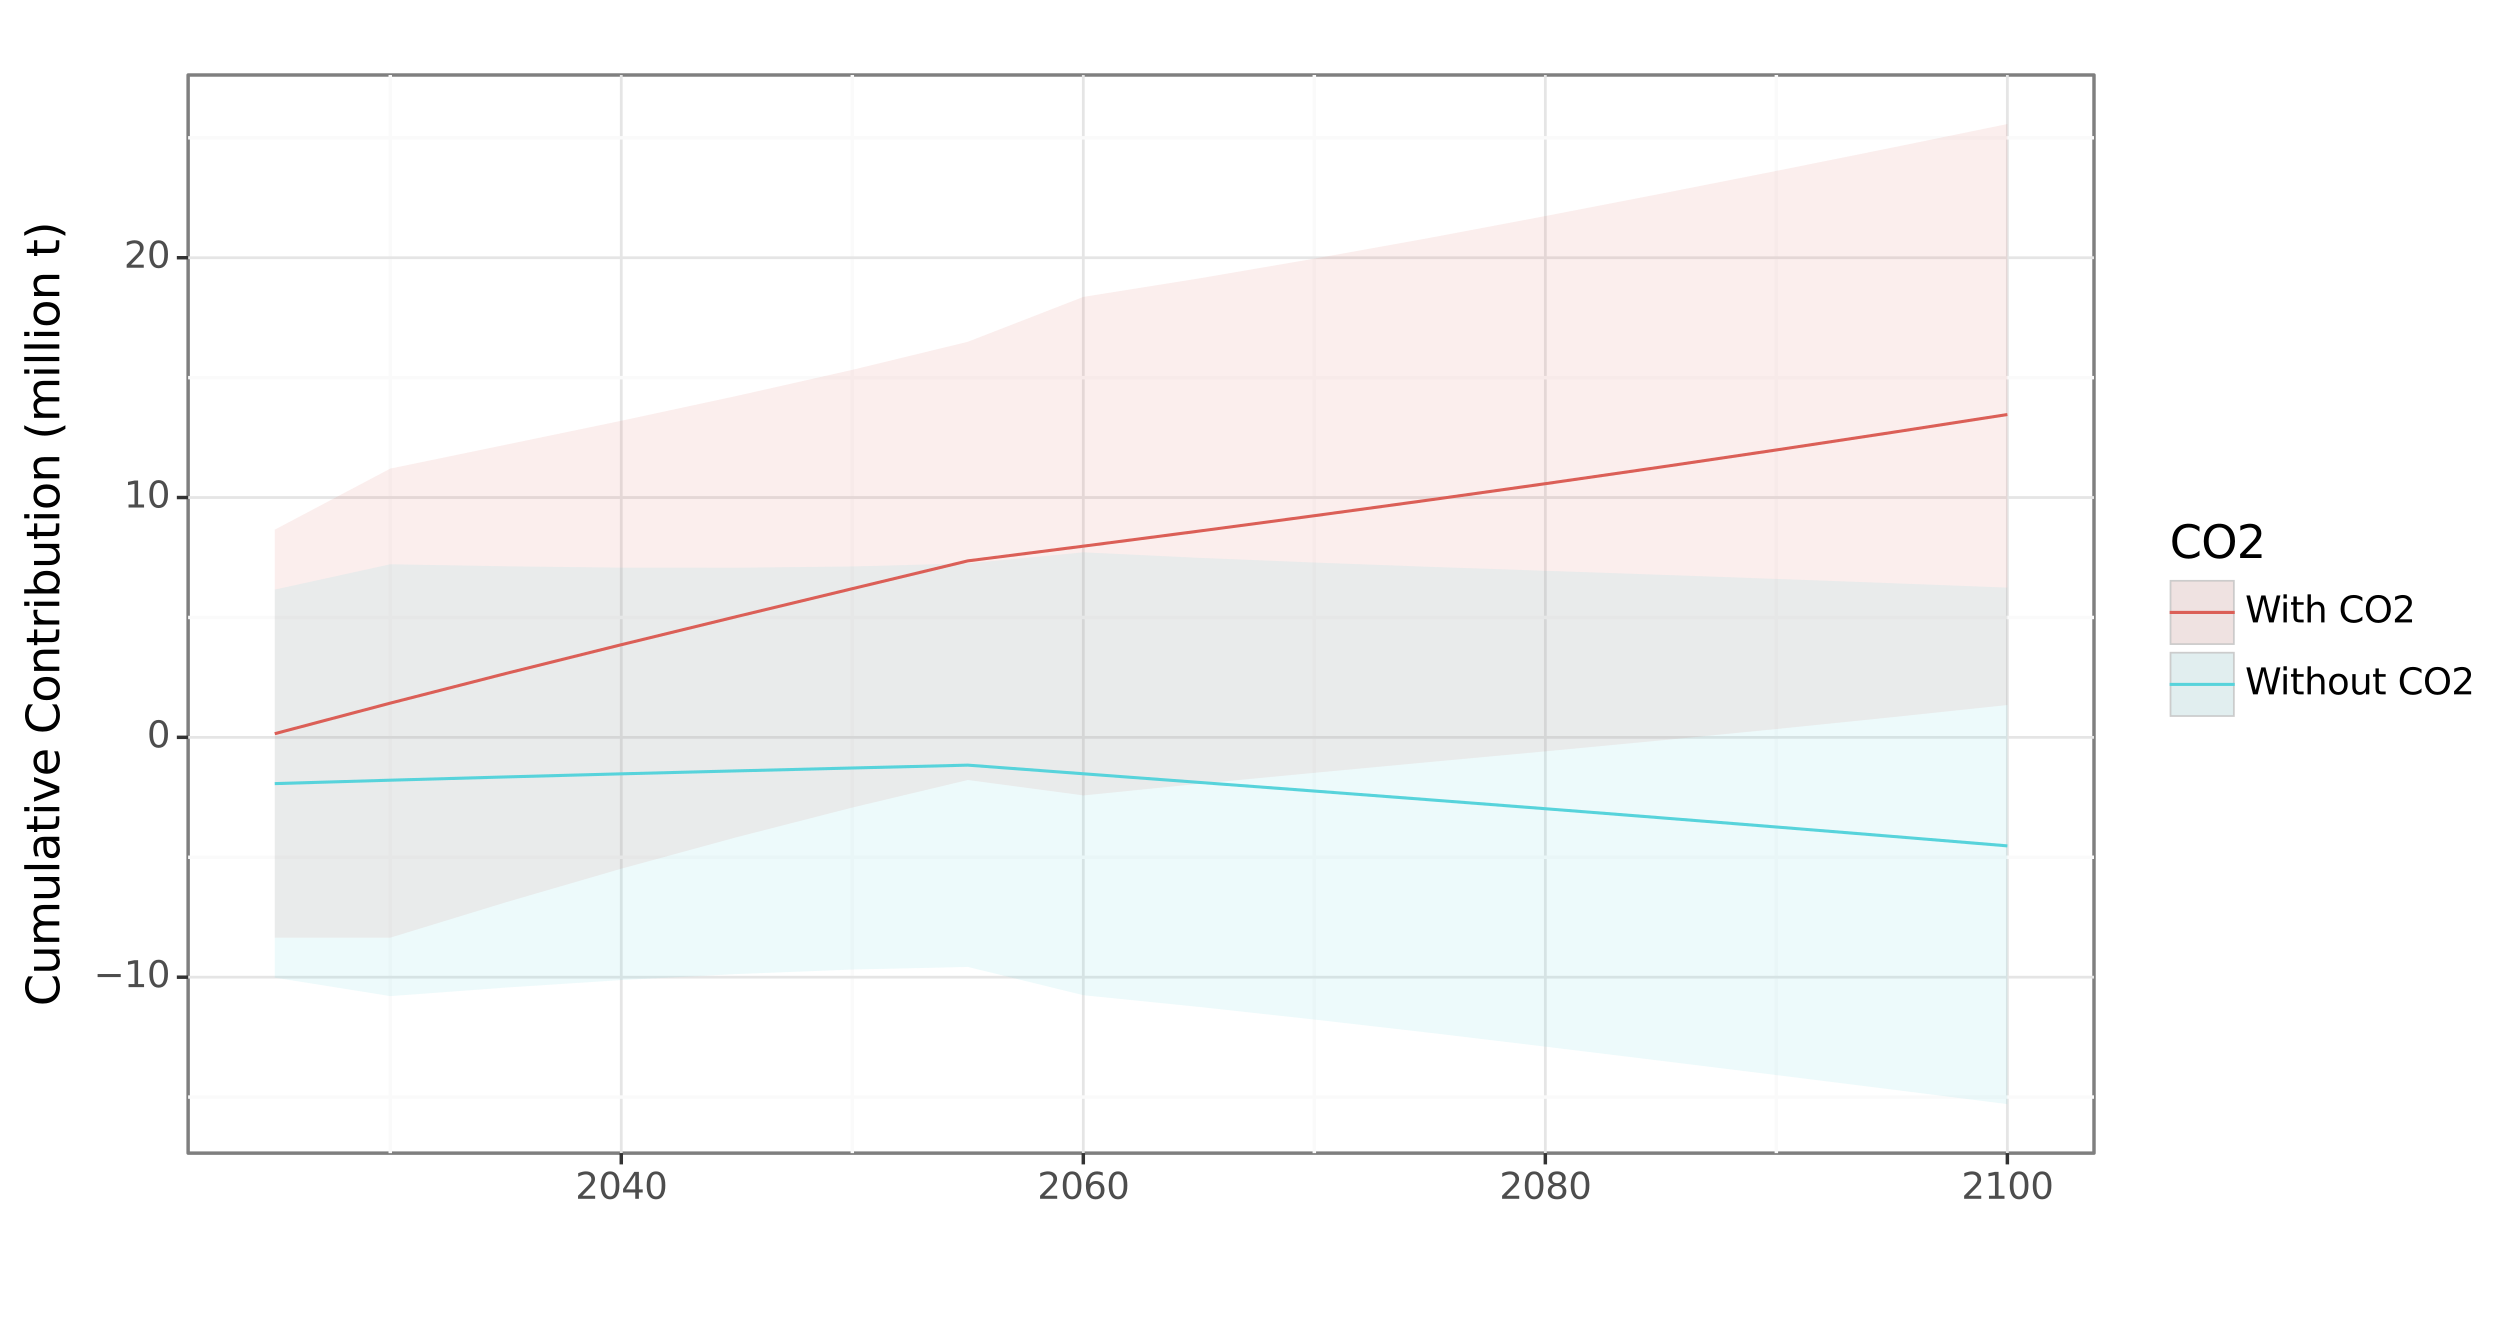 <?xml version="1.0" encoding="utf-8" standalone="no"?>
<!DOCTYPE svg PUBLIC "-//W3C//DTD SVG 1.1//EN"
  "http://www.w3.org/Graphics/SVG/1.1/DTD/svg11.dtd">
<svg xmlns:xlink="http://www.w3.org/1999/xlink" width="720pt" height="381.6pt" viewBox="0 0 720 381.6" xmlns="http://www.w3.org/2000/svg" version="1.1">
 <rect x="0" y="0" width="720" height="381.6" fill="#808080" stroke="none"/>
 <defs>
  <style type="text/css">*{stroke-linejoin: round; stroke-linecap: butt}</style>
 </defs>
 <g id="figure_1">
  <g id="patch_1">
   <path d="M 0 381.6 
L 720 381.6 
L 720 0 
L 0 0 
z
" style="fill: #ffffff; stroke: #ffffff; stroke-linejoin: miter"/>
  </g>
  <g id="axes_1">
   <g id="patch_2">
    <path d="M 54.18 332.103 
L 603.071 332.103 
L 603.071 21.6 
L 54.18 21.6 
z
" style="fill: #ffffff; stroke: #7f7f7f; stroke-linejoin: miter"/>
   </g>
   <g id="matplotlib.axis_1">
    <g id="xtick_1">
     <g id="line2d_1">
      <path d="M 178.928 332.103 
L 178.928 21.6 
" clip-path="url(#p3a086931c1)" style="fill: none; stroke: #e5e5e5; stroke-width: 0.8"/>
     </g>
     <g id="line2d_2">
      <path d="M 178.928 332.103 
" style="fill: none; stroke: #000000; stroke-width: 1.5"/>
      <defs>
       <path id="m8cbfda3d70" d="M 0 0 
L 0 3.25 
" style="stroke: #333333"/>
      </defs>
      <g>
       <use xlink:href="#m8cbfda3d70" x="178.928" y="332.103" style="stroke: #333333"/>
      </g>
     </g>
     <g id="text_1">
      <!-- 2040 -->
      <g style="fill: #4d4d4d" transform="translate(165.694 345.256) scale(0.104 -0.104)">
       <defs>
        <path id="DejaVuSans-32" d="M 1228 531 
L 3431 531 
L 3431 0 
L 469 0 
L 469 531 
Q 828 903 1448 1529 
Q 2069 2156 2228 2338 
Q 2531 2678 2651 2914 
Q 2772 3150 2772 3378 
Q 2772 3750 2511 3984 
Q 2250 4219 1831 4219 
Q 1534 4219 1204 4116 
Q 875 4013 500 3803 
L 500 4441 
Q 881 4594 1212 4672 
Q 1544 4750 1819 4750 
Q 2544 4750 2975 4387 
Q 3406 4025 3406 3419 
Q 3406 3131 3298 2873 
Q 3191 2616 2906 2266 
Q 2828 2175 2409 1742 
Q 1991 1309 1228 531 
z
" transform="scale(0.016)"/>
        <path id="DejaVuSans-30" d="M 2034 4250 
Q 1547 4250 1301 3770 
Q 1056 3291 1056 2328 
Q 1056 1369 1301 889 
Q 1547 409 2034 409 
Q 2525 409 2770 889 
Q 3016 1369 3016 2328 
Q 3016 3291 2770 3770 
Q 2525 4250 2034 4250 
z
M 2034 4750 
Q 2819 4750 3233 4129 
Q 3647 3509 3647 2328 
Q 3647 1150 3233 529 
Q 2819 -91 2034 -91 
Q 1250 -91 836 529 
Q 422 1150 422 2328 
Q 422 3509 836 4129 
Q 1250 4750 2034 4750 
z
" transform="scale(0.016)"/>
        <path id="DejaVuSans-34" d="M 2419 4116 
L 825 1625 
L 2419 1625 
L 2419 4116 
z
M 2253 4666 
L 3047 4666 
L 3047 1625 
L 3713 1625 
L 3713 1100 
L 3047 1100 
L 3047 0 
L 2419 0 
L 2419 1100 
L 313 1100 
L 313 1709 
L 2253 4666 
z
" transform="scale(0.016)"/>
       </defs>
       <use xlink:href="#DejaVuSans-32"/>
       <use xlink:href="#DejaVuSans-30" x="63.623"/>
       <use xlink:href="#DejaVuSans-34" x="127.246"/>
       <use xlink:href="#DejaVuSans-30" x="190.869"/>
      </g>
     </g>
    </g>
    <g id="xtick_2">
     <g id="line2d_3">
      <path d="M 311.993 332.103 
L 311.993 21.6 
" clip-path="url(#p3a086931c1)" style="fill: none; stroke: #e5e5e5; stroke-width: 0.8"/>
     </g>
     <g id="line2d_4">
      <path d="M 311.993 332.103 
" style="fill: none; stroke: #000000; stroke-width: 1.5"/>
      <g>
       <use xlink:href="#m8cbfda3d70" x="311.993" y="332.103" style="stroke: #333333"/>
      </g>
     </g>
     <g id="text_2">
      <!-- 2060 -->
      <g style="fill: #4d4d4d" transform="translate(298.759 345.256) scale(0.104 -0.104)">
       <defs>
        <path id="DejaVuSans-36" d="M 2113 2584 
Q 1688 2584 1439 2293 
Q 1191 2003 1191 1497 
Q 1191 994 1439 701 
Q 1688 409 2113 409 
Q 2538 409 2786 701 
Q 3034 994 3034 1497 
Q 3034 2003 2786 2293 
Q 2538 2584 2113 2584 
z
M 3366 4563 
L 3366 3988 
Q 3128 4100 2886 4159 
Q 2644 4219 2406 4219 
Q 1781 4219 1451 3797 
Q 1122 3375 1075 2522 
Q 1259 2794 1537 2939 
Q 1816 3084 2150 3084 
Q 2853 3084 3261 2657 
Q 3669 2231 3669 1497 
Q 3669 778 3244 343 
Q 2819 -91 2113 -91 
Q 1303 -91 875 529 
Q 447 1150 447 2328 
Q 447 3434 972 4092 
Q 1497 4750 2381 4750 
Q 2619 4750 2861 4703 
Q 3103 4656 3366 4563 
z
" transform="scale(0.016)"/>
       </defs>
       <use xlink:href="#DejaVuSans-32"/>
       <use xlink:href="#DejaVuSans-30" x="63.623"/>
       <use xlink:href="#DejaVuSans-36" x="127.246"/>
       <use xlink:href="#DejaVuSans-30" x="190.869"/>
      </g>
     </g>
    </g>
    <g id="xtick_3">
     <g id="line2d_5">
      <path d="M 445.057 332.103 
L 445.057 21.6 
" clip-path="url(#p3a086931c1)" style="fill: none; stroke: #e5e5e5; stroke-width: 0.8"/>
     </g>
     <g id="line2d_6">
      <path d="M 445.057 332.103 
" style="fill: none; stroke: #000000; stroke-width: 1.5"/>
      <g>
       <use xlink:href="#m8cbfda3d70" x="445.057" y="332.103" style="stroke: #333333"/>
      </g>
     </g>
     <g id="text_3">
      <!-- 2080 -->
      <g style="fill: #4d4d4d" transform="translate(431.823 345.256) scale(0.104 -0.104)">
       <defs>
        <path id="DejaVuSans-38" d="M 2034 2216 
Q 1584 2216 1326 1975 
Q 1069 1734 1069 1313 
Q 1069 891 1326 650 
Q 1584 409 2034 409 
Q 2484 409 2743 651 
Q 3003 894 3003 1313 
Q 3003 1734 2745 1975 
Q 2488 2216 2034 2216 
z
M 1403 2484 
Q 997 2584 770 2862 
Q 544 3141 544 3541 
Q 544 4100 942 4425 
Q 1341 4750 2034 4750 
Q 2731 4750 3128 4425 
Q 3525 4100 3525 3541 
Q 3525 3141 3298 2862 
Q 3072 2584 2669 2484 
Q 3125 2378 3379 2068 
Q 3634 1759 3634 1313 
Q 3634 634 3220 271 
Q 2806 -91 2034 -91 
Q 1263 -91 848 271 
Q 434 634 434 1313 
Q 434 1759 690 2068 
Q 947 2378 1403 2484 
z
M 1172 3481 
Q 1172 3119 1398 2916 
Q 1625 2713 2034 2713 
Q 2441 2713 2670 2916 
Q 2900 3119 2900 3481 
Q 2900 3844 2670 4047 
Q 2441 4250 2034 4250 
Q 1625 4250 1398 4047 
Q 1172 3844 1172 3481 
z
" transform="scale(0.016)"/>
       </defs>
       <use xlink:href="#DejaVuSans-32"/>
       <use xlink:href="#DejaVuSans-30" x="63.623"/>
       <use xlink:href="#DejaVuSans-38" x="127.246"/>
       <use xlink:href="#DejaVuSans-30" x="190.869"/>
      </g>
     </g>
    </g>
    <g id="xtick_4">
     <g id="line2d_7">
      <path d="M 578.121 332.103 
L 578.121 21.6 
" clip-path="url(#p3a086931c1)" style="fill: none; stroke: #e5e5e5; stroke-width: 0.8"/>
     </g>
     <g id="line2d_8">
      <path d="M 578.121 332.103 
" style="fill: none; stroke: #000000; stroke-width: 1.5"/>
      <g>
       <use xlink:href="#m8cbfda3d70" x="578.121" y="332.103" style="stroke: #333333"/>
      </g>
     </g>
     <g id="text_4">
      <!-- 2100 -->
      <g style="fill: #4d4d4d" transform="translate(564.887 345.256) scale(0.104 -0.104)">
       <defs>
        <path id="DejaVuSans-31" d="M 794 531 
L 1825 531 
L 1825 4091 
L 703 3866 
L 703 4441 
L 1819 4666 
L 2450 4666 
L 2450 531 
L 3481 531 
L 3481 0 
L 794 0 
L 794 531 
z
" transform="scale(0.016)"/>
       </defs>
       <use xlink:href="#DejaVuSans-32"/>
       <use xlink:href="#DejaVuSans-31" x="63.623"/>
       <use xlink:href="#DejaVuSans-30" x="127.246"/>
       <use xlink:href="#DejaVuSans-30" x="190.869"/>
      </g>
     </g>
    </g>
    <g id="xtick_5">
     <g id="line2d_9">
      <path d="M 112.396 332.103 
L 112.396 21.6 
" clip-path="url(#p3a086931c1)" style="fill: none; stroke: #fafafa"/>
     </g>
    </g>
    <g id="xtick_6">
     <g id="line2d_10">
      <path d="M 245.46 332.103 
L 245.46 21.6 
" clip-path="url(#p3a086931c1)" style="fill: none; stroke: #fafafa"/>
     </g>
    </g>
    <g id="xtick_7">
     <g id="line2d_11">
      <path d="M 378.525 332.103 
L 378.525 21.6 
" clip-path="url(#p3a086931c1)" style="fill: none; stroke: #fafafa"/>
     </g>
    </g>
    <g id="xtick_8">
     <g id="line2d_12">
      <path d="M 511.589 332.103 
L 511.589 21.6 
" clip-path="url(#p3a086931c1)" style="fill: none; stroke: #fafafa"/>
     </g>
    </g>
   </g>
   <g id="matplotlib.axis_2">
    <g id="ytick_1">
     <g id="line2d_13">
      <path d="M 54.18 281.427 
L 603.071 281.427 
" clip-path="url(#p3a086931c1)" style="fill: none; stroke: #e5e5e5; stroke-width: 0.8"/>
     </g>
     <g id="line2d_14">
      <path d="M 54.18 281.427 
" style="fill: none; stroke: #000000; stroke-width: 1.5"/>
      <defs>
       <path id="m5feddef44e" d="M 0 0 
L -3.25 0 
" style="stroke: #333333"/>
      </defs>
      <g>
       <use xlink:href="#m5feddef44e" x="54.18" y="281.427" style="stroke: #333333"/>
      </g>
     </g>
     <g id="text_5">
      <!-- −10 -->
      <g style="fill: #4d4d4d" transform="translate(26.982 284.297) scale(0.104 -0.104)">
       <defs>
        <path id="DejaVuSans-2212" d="M 678 2272 
L 4684 2272 
L 4684 1741 
L 678 1741 
L 678 2272 
z
" transform="scale(0.016)"/>
       </defs>
       <use xlink:href="#DejaVuSans-2212"/>
       <use xlink:href="#DejaVuSans-31" x="83.789"/>
       <use xlink:href="#DejaVuSans-30" x="147.412"/>
      </g>
     </g>
    </g>
    <g id="ytick_2">
     <g id="line2d_15">
      <path d="M 54.18 212.361 
L 603.071 212.361 
" clip-path="url(#p3a086931c1)" style="fill: none; stroke: #e5e5e5; stroke-width: 0.8"/>
     </g>
     <g id="line2d_16">
      <path d="M 54.18 212.361 
" style="fill: none; stroke: #000000; stroke-width: 1.5"/>
      <g>
       <use xlink:href="#m5feddef44e" x="54.18" y="212.361" style="stroke: #333333"/>
      </g>
     </g>
     <g id="text_6">
      <!-- 0 -->
      <g style="fill: #4d4d4d" transform="translate(42.313 215.231) scale(0.104 -0.104)">
       <use xlink:href="#DejaVuSans-30"/>
      </g>
     </g>
    </g>
    <g id="ytick_3">
     <g id="line2d_17">
      <path d="M 54.18 143.295 
L 603.071 143.295 
" clip-path="url(#p3a086931c1)" style="fill: none; stroke: #e5e5e5; stroke-width: 0.8"/>
     </g>
     <g id="line2d_18">
      <path d="M 54.18 143.295 
" style="fill: none; stroke: #000000; stroke-width: 1.5"/>
      <g>
       <use xlink:href="#m5feddef44e" x="54.18" y="143.295" style="stroke: #333333"/>
      </g>
     </g>
     <g id="text_7">
      <!-- 10 -->
      <g style="fill: #4d4d4d" transform="translate(35.696 146.165) scale(0.104 -0.104)">
       <use xlink:href="#DejaVuSans-31"/>
       <use xlink:href="#DejaVuSans-30" x="63.623"/>
      </g>
     </g>
    </g>
    <g id="ytick_4">
     <g id="line2d_19">
      <path d="M 54.18 74.229 
L 603.071 74.229 
" clip-path="url(#p3a086931c1)" style="fill: none; stroke: #e5e5e5; stroke-width: 0.8"/>
     </g>
     <g id="line2d_20">
      <path d="M 54.18 74.229 
" style="fill: none; stroke: #000000; stroke-width: 1.5"/>
      <g>
       <use xlink:href="#m5feddef44e" x="54.18" y="74.229" style="stroke: #333333"/>
      </g>
     </g>
     <g id="text_8">
      <!-- 20 -->
      <g style="fill: #4d4d4d" transform="translate(35.696 77.099) scale(0.104 -0.104)">
       <use xlink:href="#DejaVuSans-32"/>
       <use xlink:href="#DejaVuSans-30" x="63.623"/>
      </g>
     </g>
    </g>
    <g id="ytick_5">
     <g id="line2d_21">
      <path d="M 54.18 315.96 
L 603.071 315.96 
" clip-path="url(#p3a086931c1)" style="fill: none; stroke: #fafafa"/>
     </g>
    </g>
    <g id="ytick_6">
     <g id="line2d_22">
      <path d="M 54.18 246.894 
L 603.071 246.894 
" clip-path="url(#p3a086931c1)" style="fill: none; stroke: #fafafa"/>
     </g>
    </g>
    <g id="ytick_7">
     <g id="line2d_23">
      <path d="M 54.18 177.828 
L 603.071 177.828 
" clip-path="url(#p3a086931c1)" style="fill: none; stroke: #fafafa"/>
     </g>
    </g>
    <g id="ytick_8">
     <g id="line2d_24">
      <path d="M 54.18 108.762 
L 603.071 108.762 
" clip-path="url(#p3a086931c1)" style="fill: none; stroke: #fafafa"/>
     </g>
    </g>
    <g id="ytick_9">
     <g id="line2d_25">
      <path d="M 54.18 39.696 
L 603.071 39.696 
" clip-path="url(#p3a086931c1)" style="fill: none; stroke: #fafafa"/>
     </g>
    </g>
   </g>
   <g id="PolyCollection_1">
    <path d="M 79.13 152.542 
L 79.13 270.057 
L 112.396 270.044 
L 145.662 259.86 
L 178.928 250.178 
L 212.194 241.102 
L 245.46 232.569 
L 278.727 224.635 
L 311.993 229.086 
L 345.259 225.733 
L 378.525 222.564 
L 411.791 219.452 
L 445.057 216.384 
L 478.323 213.227 
L 511.589 209.955 
L 544.855 206.559 
L 578.121 203.04 
L 578.121 35.714 
L 578.121 35.714 
L 544.855 42.528 
L 511.589 49.218 
L 478.323 55.784 
L 445.057 62.218 
L 411.791 68.494 
L 378.525 74.483 
L 345.259 80.19 
L 311.993 85.504 
L 278.727 98.428 
L 245.46 106.515 
L 212.194 114.017 
L 178.928 121.177 
L 145.662 128.078 
L 112.396 134.954 
L 79.13 152.542 
z
" clip-path="url(#p3a086931c1)" style="fill: #db5f57; fill-opacity: 0.102"/>
   </g>
   <g id="line2d_26">
    <path d="M 79.13 270.057 
L 112.396 270.044 
L 145.662 259.86 
L 178.928 250.178 
L 212.194 241.102 
L 245.46 232.569 
L 278.727 224.635 
L 311.993 229.086 
L 345.259 225.733 
L 378.525 222.564 
L 411.791 219.452 
L 445.057 216.384 
L 478.323 213.227 
L 511.589 209.955 
L 544.855 206.559 
L 578.121 203.04 
" clip-path="url(#p3a086931c1)" style="fill: none; stroke: #000000; stroke-opacity: 0; stroke-width: 0.886; stroke-linejoin: miter"/>
   </g>
   <g id="line2d_27">
    <path d="M 79.13 152.542 
L 112.396 134.954 
L 145.662 128.078 
L 178.928 121.177 
L 212.194 114.017 
L 245.46 106.515 
L 278.727 98.428 
L 311.993 85.504 
L 345.259 80.19 
L 378.525 74.483 
L 411.791 68.494 
L 445.057 62.218 
L 478.323 55.784 
L 511.589 49.218 
L 544.855 42.528 
L 578.121 35.714 
" clip-path="url(#p3a086931c1)" style="fill: none; stroke: #000000; stroke-opacity: 0; stroke-width: 0.886; stroke-linejoin: miter"/>
   </g>
   <g id="PolyCollection_2">
    <path d="M 79.13 169.799 
L 79.13 281.56 
L 112.396 286.882 
L 145.662 284.422 
L 178.928 282.252 
L 212.194 280.521 
L 245.46 279.223 
L 278.727 278.477 
L 311.993 286.617 
L 345.259 289.991 
L 378.525 293.634 
L 411.791 297.446 
L 445.057 301.44 
L 478.323 305.506 
L 511.589 309.623 
L 544.855 313.784 
L 578.121 317.989 
L 578.121 169.237 
L 578.121 169.237 
L 544.855 167.961 
L 511.589 166.729 
L 478.323 165.54 
L 445.057 164.387 
L 411.791 163.248 
L 378.525 162.011 
L 345.259 160.661 
L 311.993 159.072 
L 278.727 162.244 
L 245.46 163.144 
L 212.194 163.504 
L 178.928 163.478 
L 145.662 163.092 
L 112.396 162.511 
L 79.13 169.799 
z
" clip-path="url(#p3a086931c1)" style="fill: #57d3db; fill-opacity: 0.102"/>
   </g>
   <g id="line2d_28">
    <path d="M 79.13 281.56 
L 112.396 286.882 
L 145.662 284.422 
L 178.928 282.252 
L 212.194 280.521 
L 245.46 279.223 
L 278.727 278.477 
L 311.993 286.617 
L 345.259 289.991 
L 378.525 293.634 
L 411.791 297.446 
L 445.057 301.44 
L 478.323 305.506 
L 511.589 309.623 
L 544.855 313.784 
L 578.121 317.989 
" clip-path="url(#p3a086931c1)" style="fill: none; stroke: #000000; stroke-opacity: 0; stroke-width: 0.886; stroke-linejoin: miter"/>
   </g>
   <g id="line2d_29">
    <path d="M 79.13 169.799 
L 112.396 162.511 
L 145.662 163.092 
L 178.928 163.478 
L 212.194 163.504 
L 245.46 163.144 
L 278.727 162.244 
L 311.993 159.072 
L 345.259 160.661 
L 378.525 162.011 
L 411.791 163.248 
L 445.057 164.387 
L 478.323 165.54 
L 511.589 166.729 
L 544.855 167.961 
L 578.121 169.237 
" clip-path="url(#p3a086931c1)" style="fill: none; stroke: #000000; stroke-opacity: 0; stroke-width: 0.886; stroke-linejoin: miter"/>
   </g>
   <g id="line2d_30">
    <path d="M 79.13 211.3 
L 112.396 202.499 
L 145.662 193.969 
L 178.928 185.678 
L 212.194 177.559 
L 245.46 169.542 
L 278.727 161.531 
L 311.993 157.295 
L 345.259 152.961 
L 378.525 148.524 
L 411.791 143.973 
L 445.057 139.301 
L 478.323 134.506 
L 511.589 129.587 
L 544.855 124.544 
L 578.121 119.377 
" clip-path="url(#p3a086931c1)" style="fill: none; stroke: #db5f57; stroke-width: 0.886"/>
   </g>
   <g id="line2d_31">
    <path d="M 79.13 225.68 
L 112.396 224.696 
L 145.662 223.757 
L 178.928 222.865 
L 212.194 222.012 
L 245.46 221.184 
L 278.727 220.36 
L 311.993 222.844 
L 345.259 225.326 
L 378.525 227.823 
L 411.791 230.347 
L 445.057 232.913 
L 478.323 235.523 
L 511.589 238.176 
L 544.855 240.873 
L 578.121 243.613 
" clip-path="url(#p3a086931c1)" style="fill: none; stroke: #57d3db; stroke-width: 0.886"/>
   </g>
  </g>
  <g id="text_9">
   <!--   -->
   <g transform="translate(326.56 364.496) scale(0.13 -0.13)">
    <defs>
     <path id="DejaVuSans-20" transform="scale(0.016)"/>
    </defs>
    <use xlink:href="#DejaVuSans-20"/>
   </g>
  </g>
  <g id="text_10">
   <!-- Cumulative Contribution (million t) -->
   <g transform="translate(17.078 289.777) rotate(-90) scale(0.13 -0.13)">
    <defs>
     <path id="DejaVuSans-43" d="M 4122 4306 
L 4122 3641 
Q 3803 3938 3442 4084 
Q 3081 4231 2675 4231 
Q 1875 4231 1450 3742 
Q 1025 3253 1025 2328 
Q 1025 1406 1450 917 
Q 1875 428 2675 428 
Q 3081 428 3442 575 
Q 3803 722 4122 1019 
L 4122 359 
Q 3791 134 3420 21 
Q 3050 -91 2638 -91 
Q 1578 -91 968 557 
Q 359 1206 359 2328 
Q 359 3453 968 4101 
Q 1578 4750 2638 4750 
Q 3056 4750 3426 4639 
Q 3797 4528 4122 4306 
z
" transform="scale(0.016)"/>
     <path id="DejaVuSans-75" d="M 544 1381 
L 544 3500 
L 1119 3500 
L 1119 1403 
Q 1119 906 1312 657 
Q 1506 409 1894 409 
Q 2359 409 2629 706 
Q 2900 1003 2900 1516 
L 2900 3500 
L 3475 3500 
L 3475 0 
L 2900 0 
L 2900 538 
Q 2691 219 2414 64 
Q 2138 -91 1772 -91 
Q 1169 -91 856 284 
Q 544 659 544 1381 
z
M 1991 3584 
L 1991 3584 
z
" transform="scale(0.016)"/>
     <path id="DejaVuSans-6d" d="M 3328 2828 
Q 3544 3216 3844 3400 
Q 4144 3584 4550 3584 
Q 5097 3584 5394 3201 
Q 5691 2819 5691 2113 
L 5691 0 
L 5113 0 
L 5113 2094 
Q 5113 2597 4934 2840 
Q 4756 3084 4391 3084 
Q 3944 3084 3684 2787 
Q 3425 2491 3425 1978 
L 3425 0 
L 2847 0 
L 2847 2094 
Q 2847 2600 2669 2842 
Q 2491 3084 2119 3084 
Q 1678 3084 1418 2786 
Q 1159 2488 1159 1978 
L 1159 0 
L 581 0 
L 581 3500 
L 1159 3500 
L 1159 2956 
Q 1356 3278 1631 3431 
Q 1906 3584 2284 3584 
Q 2666 3584 2933 3390 
Q 3200 3197 3328 2828 
z
" transform="scale(0.016)"/>
     <path id="DejaVuSans-6c" d="M 603 4863 
L 1178 4863 
L 1178 0 
L 603 0 
L 603 4863 
z
" transform="scale(0.016)"/>
     <path id="DejaVuSans-61" d="M 2194 1759 
Q 1497 1759 1228 1600 
Q 959 1441 959 1056 
Q 959 750 1161 570 
Q 1363 391 1709 391 
Q 2188 391 2477 730 
Q 2766 1069 2766 1631 
L 2766 1759 
L 2194 1759 
z
M 3341 1997 
L 3341 0 
L 2766 0 
L 2766 531 
Q 2569 213 2275 61 
Q 1981 -91 1556 -91 
Q 1019 -91 701 211 
Q 384 513 384 1019 
Q 384 1609 779 1909 
Q 1175 2209 1959 2209 
L 2766 2209 
L 2766 2266 
Q 2766 2663 2505 2880 
Q 2244 3097 1772 3097 
Q 1472 3097 1187 3025 
Q 903 2953 641 2809 
L 641 3341 
Q 956 3463 1253 3523 
Q 1550 3584 1831 3584 
Q 2591 3584 2966 3190 
Q 3341 2797 3341 1997 
z
" transform="scale(0.016)"/>
     <path id="DejaVuSans-74" d="M 1172 4494 
L 1172 3500 
L 2356 3500 
L 2356 3053 
L 1172 3053 
L 1172 1153 
Q 1172 725 1289 603 
Q 1406 481 1766 481 
L 2356 481 
L 2356 0 
L 1766 0 
Q 1100 0 847 248 
Q 594 497 594 1153 
L 594 3053 
L 172 3053 
L 172 3500 
L 594 3500 
L 594 4494 
L 1172 4494 
z
" transform="scale(0.016)"/>
     <path id="DejaVuSans-69" d="M 603 3500 
L 1178 3500 
L 1178 0 
L 603 0 
L 603 3500 
z
M 603 4863 
L 1178 4863 
L 1178 4134 
L 603 4134 
L 603 4863 
z
" transform="scale(0.016)"/>
     <path id="DejaVuSans-76" d="M 191 3500 
L 800 3500 
L 1894 563 
L 2988 3500 
L 3597 3500 
L 2284 0 
L 1503 0 
L 191 3500 
z
" transform="scale(0.016)"/>
     <path id="DejaVuSans-65" d="M 3597 1894 
L 3597 1613 
L 953 1613 
Q 991 1019 1311 708 
Q 1631 397 2203 397 
Q 2534 397 2845 478 
Q 3156 559 3463 722 
L 3463 178 
Q 3153 47 2828 -22 
Q 2503 -91 2169 -91 
Q 1331 -91 842 396 
Q 353 884 353 1716 
Q 353 2575 817 3079 
Q 1281 3584 2069 3584 
Q 2775 3584 3186 3129 
Q 3597 2675 3597 1894 
z
M 3022 2063 
Q 3016 2534 2758 2815 
Q 2500 3097 2075 3097 
Q 1594 3097 1305 2825 
Q 1016 2553 972 2059 
L 3022 2063 
z
" transform="scale(0.016)"/>
     <path id="DejaVuSans-6f" d="M 1959 3097 
Q 1497 3097 1228 2736 
Q 959 2375 959 1747 
Q 959 1119 1226 758 
Q 1494 397 1959 397 
Q 2419 397 2687 759 
Q 2956 1122 2956 1747 
Q 2956 2369 2687 2733 
Q 2419 3097 1959 3097 
z
M 1959 3584 
Q 2709 3584 3137 3096 
Q 3566 2609 3566 1747 
Q 3566 888 3137 398 
Q 2709 -91 1959 -91 
Q 1206 -91 779 398 
Q 353 888 353 1747 
Q 353 2609 779 3096 
Q 1206 3584 1959 3584 
z
" transform="scale(0.016)"/>
     <path id="DejaVuSans-6e" d="M 3513 2113 
L 3513 0 
L 2938 0 
L 2938 2094 
Q 2938 2591 2744 2837 
Q 2550 3084 2163 3084 
Q 1697 3084 1428 2787 
Q 1159 2491 1159 1978 
L 1159 0 
L 581 0 
L 581 3500 
L 1159 3500 
L 1159 2956 
Q 1366 3272 1645 3428 
Q 1925 3584 2291 3584 
Q 2894 3584 3203 3211 
Q 3513 2838 3513 2113 
z
" transform="scale(0.016)"/>
     <path id="DejaVuSans-72" d="M 2631 2963 
Q 2534 3019 2420 3045 
Q 2306 3072 2169 3072 
Q 1681 3072 1420 2755 
Q 1159 2438 1159 1844 
L 1159 0 
L 581 0 
L 581 3500 
L 1159 3500 
L 1159 2956 
Q 1341 3275 1631 3429 
Q 1922 3584 2338 3584 
Q 2397 3584 2469 3576 
Q 2541 3569 2628 3553 
L 2631 2963 
z
" transform="scale(0.016)"/>
     <path id="DejaVuSans-62" d="M 3116 1747 
Q 3116 2381 2855 2742 
Q 2594 3103 2138 3103 
Q 1681 3103 1420 2742 
Q 1159 2381 1159 1747 
Q 1159 1113 1420 752 
Q 1681 391 2138 391 
Q 2594 391 2855 752 
Q 3116 1113 3116 1747 
z
M 1159 2969 
Q 1341 3281 1617 3432 
Q 1894 3584 2278 3584 
Q 2916 3584 3314 3078 
Q 3713 2572 3713 1747 
Q 3713 922 3314 415 
Q 2916 -91 2278 -91 
Q 1894 -91 1617 61 
Q 1341 213 1159 525 
L 1159 0 
L 581 0 
L 581 4863 
L 1159 4863 
L 1159 2969 
z
" transform="scale(0.016)"/>
     <path id="DejaVuSans-28" d="M 1984 4856 
Q 1566 4138 1362 3434 
Q 1159 2731 1159 2009 
Q 1159 1288 1364 580 
Q 1569 -128 1984 -844 
L 1484 -844 
Q 1016 -109 783 600 
Q 550 1309 550 2009 
Q 550 2706 781 3412 
Q 1013 4119 1484 4856 
L 1984 4856 
z
" transform="scale(0.016)"/>
     <path id="DejaVuSans-29" d="M 513 4856 
L 1013 4856 
Q 1481 4119 1714 3412 
Q 1947 2706 1947 2009 
Q 1947 1309 1714 600 
Q 1481 -109 1013 -844 
L 513 -844 
Q 928 -128 1133 580 
Q 1338 1288 1338 2009 
Q 1338 2731 1133 3434 
Q 928 4138 513 4856 
z
" transform="scale(0.016)"/>
    </defs>
    <use xlink:href="#DejaVuSans-43"/>
    <use xlink:href="#DejaVuSans-75" x="69.824"/>
    <use xlink:href="#DejaVuSans-6d" x="133.203"/>
    <use xlink:href="#DejaVuSans-75" x="230.615"/>
    <use xlink:href="#DejaVuSans-6c" x="293.994"/>
    <use xlink:href="#DejaVuSans-61" x="321.777"/>
    <use xlink:href="#DejaVuSans-74" x="383.057"/>
    <use xlink:href="#DejaVuSans-69" x="422.266"/>
    <use xlink:href="#DejaVuSans-76" x="450.049"/>
    <use xlink:href="#DejaVuSans-65" x="509.229"/>
    <use xlink:href="#DejaVuSans-20" x="570.752"/>
    <use xlink:href="#DejaVuSans-43" x="602.539"/>
    <use xlink:href="#DejaVuSans-6f" x="672.363"/>
    <use xlink:href="#DejaVuSans-6e" x="733.545"/>
    <use xlink:href="#DejaVuSans-74" x="796.924"/>
    <use xlink:href="#DejaVuSans-72" x="836.133"/>
    <use xlink:href="#DejaVuSans-69" x="877.246"/>
    <use xlink:href="#DejaVuSans-62" x="905.029"/>
    <use xlink:href="#DejaVuSans-75" x="968.506"/>
    <use xlink:href="#DejaVuSans-74" x="1031.885"/>
    <use xlink:href="#DejaVuSans-69" x="1071.094"/>
    <use xlink:href="#DejaVuSans-6f" x="1098.877"/>
    <use xlink:href="#DejaVuSans-6e" x="1160.059"/>
    <use xlink:href="#DejaVuSans-20" x="1223.438"/>
    <use xlink:href="#DejaVuSans-28" x="1255.225"/>
    <use xlink:href="#DejaVuSans-6d" x="1294.238"/>
    <use xlink:href="#DejaVuSans-69" x="1391.65"/>
    <use xlink:href="#DejaVuSans-6c" x="1419.434"/>
    <use xlink:href="#DejaVuSans-6c" x="1447.217"/>
    <use xlink:href="#DejaVuSans-69" x="1475"/>
    <use xlink:href="#DejaVuSans-6f" x="1502.783"/>
    <use xlink:href="#DejaVuSans-6e" x="1563.965"/>
    <use xlink:href="#DejaVuSans-20" x="1627.344"/>
    <use xlink:href="#DejaVuSans-74" x="1659.131"/>
    <use xlink:href="#DejaVuSans-29" x="1698.34"/>
   </g>
  </g>
  <g id="patch_3">
   <path d="M 624.671 206.662 
L 712.8 206.662 
L 712.8 147.041 
L 624.671 147.041 
z
" style="fill: #ffffff"/>
  </g>
  <g id="text_11">
   <!-- CO2 -->
   <g transform="translate(624.871 160.706) scale(0.13 -0.13)">
    <defs>
     <path id="DejaVuSans-4f" d="M 2522 4238 
Q 1834 4238 1429 3725 
Q 1025 3213 1025 2328 
Q 1025 1447 1429 934 
Q 1834 422 2522 422 
Q 3209 422 3611 934 
Q 4013 1447 4013 2328 
Q 4013 3213 3611 3725 
Q 3209 4238 2522 4238 
z
M 2522 4750 
Q 3503 4750 4090 4092 
Q 4678 3434 4678 2328 
Q 4678 1225 4090 567 
Q 3503 -91 2522 -91 
Q 1538 -91 948 565 
Q 359 1222 359 2328 
Q 359 3434 948 4092 
Q 1538 4750 2522 4750 
z
" transform="scale(0.016)"/>
    </defs>
    <use xlink:href="#DejaVuSans-43"/>
    <use xlink:href="#DejaVuSans-4f" x="69.824"/>
    <use xlink:href="#DejaVuSans-32" x="148.535"/>
   </g>
  </g>
  <g id="patch_4">
   <path d="M 624.871 185.742 
L 643.591 185.742 
L 643.591 167.022 
L 624.871 167.022 
z
" clip-path="url(#p17088eeb5b)" style="fill: #f2f2f2; stroke: #cccccc; stroke-linejoin: miter"/>
  </g>
  <g id="patch_5">
   <path d="M 625.314 185.299 
L 643.148 185.299 
L 643.148 167.465 
L 625.314 167.465 
z
" clip-path="url(#p17088eeb5b)" style="fill: #db5f57; fill-opacity: 0.102"/>
  </g>
  <g id="line2d_32">
   <path d="M 624.871 176.382 
L 643.591 176.382 
" clip-path="url(#p17088eeb5b)" style="fill: none; stroke: #db5f57; stroke-width: 0.886"/>
  </g>
  <g id="text_12">
   <!-- With CO2 -->
   <g transform="translate(646.591 179.252) scale(0.104 -0.104)">
    <defs>
     <path id="DejaVuSans-57" d="M 213 4666 
L 850 4666 
L 1831 722 
L 2809 4666 
L 3519 4666 
L 4500 722 
L 5478 4666 
L 6119 4666 
L 4947 0 
L 4153 0 
L 3169 4050 
L 2175 0 
L 1381 0 
L 213 4666 
z
" transform="scale(0.016)"/>
     <path id="DejaVuSans-68" d="M 3513 2113 
L 3513 0 
L 2938 0 
L 2938 2094 
Q 2938 2591 2744 2837 
Q 2550 3084 2163 3084 
Q 1697 3084 1428 2787 
Q 1159 2491 1159 1978 
L 1159 0 
L 581 0 
L 581 4863 
L 1159 4863 
L 1159 2956 
Q 1366 3272 1645 3428 
Q 1925 3584 2291 3584 
Q 2894 3584 3203 3211 
Q 3513 2838 3513 2113 
z
" transform="scale(0.016)"/>
    </defs>
    <use xlink:href="#DejaVuSans-57"/>
    <use xlink:href="#DejaVuSans-69" x="96.627"/>
    <use xlink:href="#DejaVuSans-74" x="124.41"/>
    <use xlink:href="#DejaVuSans-68" x="163.619"/>
    <use xlink:href="#DejaVuSans-20" x="226.998"/>
    <use xlink:href="#DejaVuSans-43" x="258.785"/>
    <use xlink:href="#DejaVuSans-4f" x="328.609"/>
    <use xlink:href="#DejaVuSans-32" x="407.32"/>
   </g>
  </g>
  <g id="patch_6">
   <path d="M 624.871 206.462 
L 643.591 206.462 
L 643.591 187.742 
L 624.871 187.742 
z
" clip-path="url(#p43b36ec403)" style="fill: #f2f2f2; stroke: #cccccc; stroke-linejoin: miter"/>
  </g>
  <g id="patch_7">
   <path d="M 625.314 206.019 
L 643.148 206.019 
L 643.148 188.185 
L 625.314 188.185 
z
" clip-path="url(#p43b36ec403)" style="fill: #57d3db; fill-opacity: 0.102"/>
  </g>
  <g id="line2d_33">
   <path d="M 624.871 197.102 
L 643.591 197.102 
" clip-path="url(#p43b36ec403)" style="fill: none; stroke: #57d3db; stroke-width: 0.886"/>
  </g>
  <g id="text_13">
   <!-- Without CO2 -->
   <g transform="translate(646.591 199.972) scale(0.104 -0.104)">
    <use xlink:href="#DejaVuSans-57"/>
    <use xlink:href="#DejaVuSans-69" x="96.627"/>
    <use xlink:href="#DejaVuSans-74" x="124.41"/>
    <use xlink:href="#DejaVuSans-68" x="163.619"/>
    <use xlink:href="#DejaVuSans-6f" x="226.998"/>
    <use xlink:href="#DejaVuSans-75" x="288.18"/>
    <use xlink:href="#DejaVuSans-74" x="351.559"/>
    <use xlink:href="#DejaVuSans-20" x="390.768"/>
    <use xlink:href="#DejaVuSans-43" x="422.555"/>
    <use xlink:href="#DejaVuSans-4f" x="492.379"/>
    <use xlink:href="#DejaVuSans-32" x="571.09"/>
   </g>
  </g>
 </g>
 <defs>
  <clipPath id="p3a086931c1">
   <rect x="54.18" y="21.6" width="548.89" height="310.503"/>
  </clipPath>
  <clipPath id="p17088eeb5b">
   <path d="M 624.871 185.742 
L 624.871 167.022 
L 643.591 167.022 
L 643.591 185.742 
"/>
  </clipPath>
  <clipPath id="p43b36ec403">
   <path d="M 624.871 206.462 
L 624.871 187.742 
L 643.591 187.742 
L 643.591 206.462 
"/>
  </clipPath>
 </defs>
</svg>
